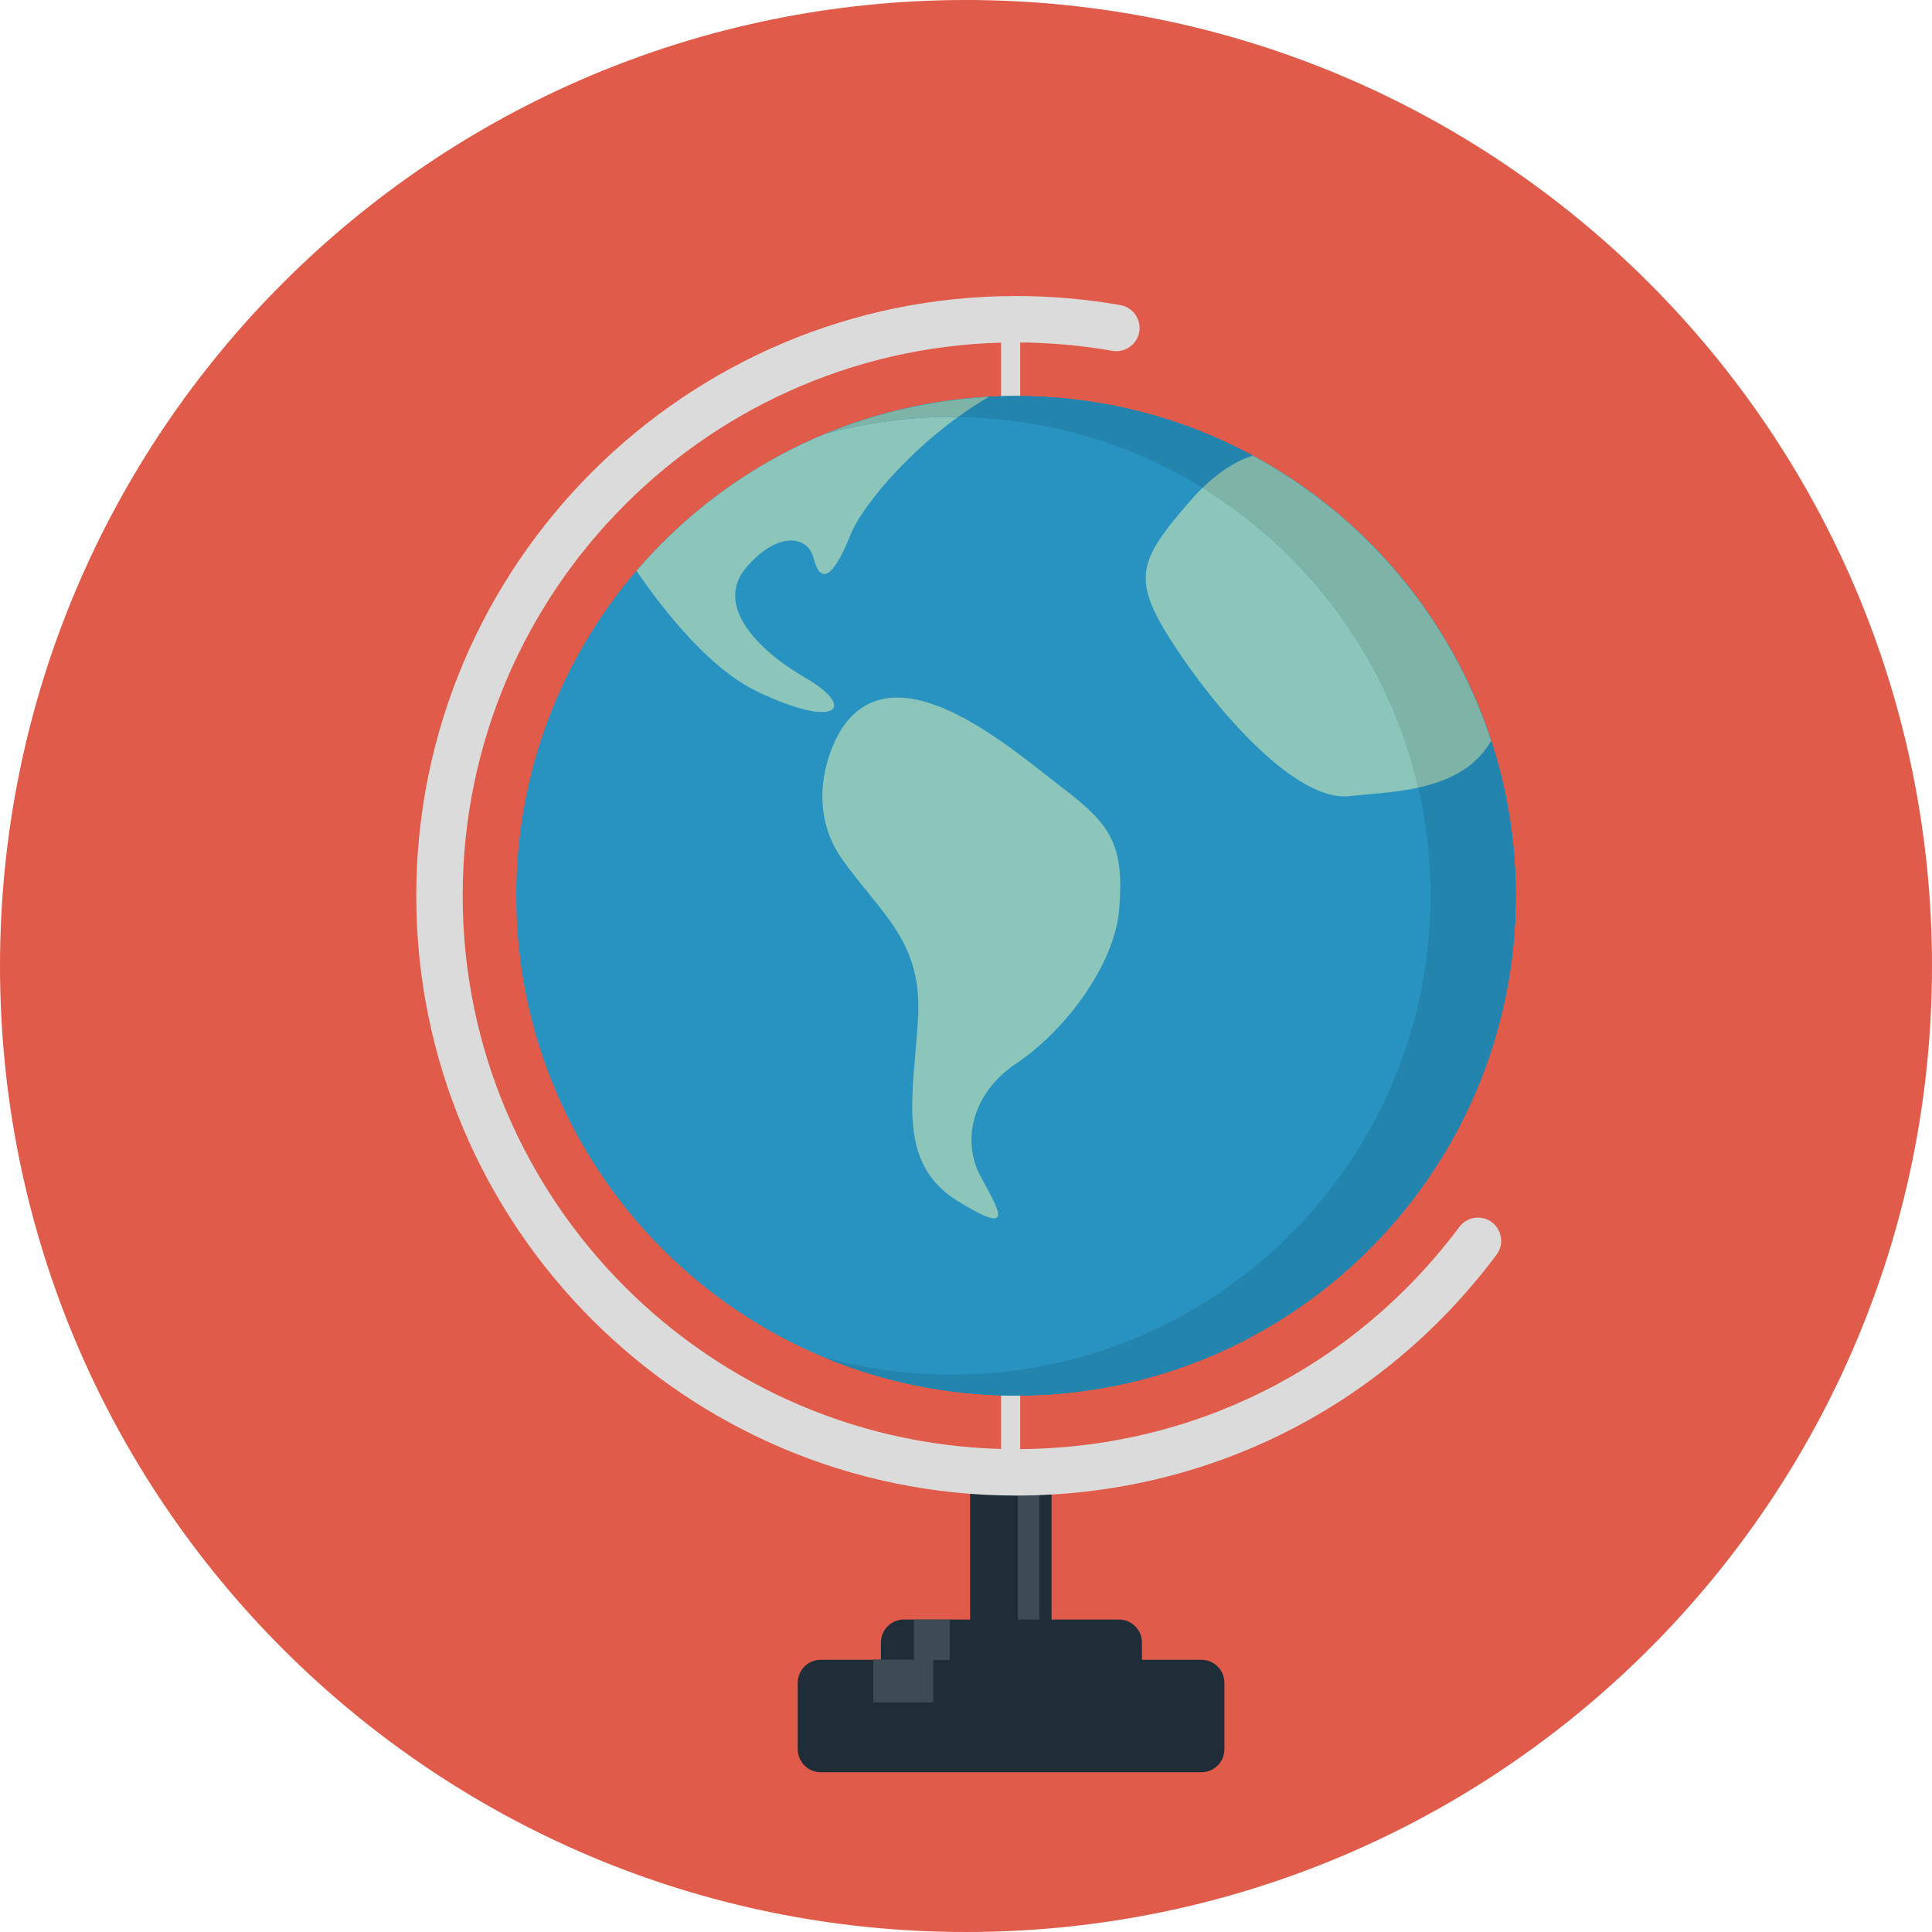 <?xml version="1.0" encoding="iso-8859-1"?>
<!-- Generator: Adobe Illustrator 17.0.0, SVG Export Plug-In . SVG Version: 6.00 Build 0)  -->
<!DOCTYPE svg PUBLIC "-//W3C//DTD SVG 1.1//EN" "http://www.w3.org/Graphics/SVG/1.1/DTD/svg11.dtd">
<svg version="1.1" id="Layer_1" xmlns="http://www.w3.org/2000/svg" xmlns:xlink="http://www.w3.org/1999/xlink" x="0px" y="0px"
	 width="512px" height="512px" viewBox="0 0 512 512" style="enable-background:new 0 0 512 512;" xml:space="preserve">
<path id="bg_38_" style="fill:#E05B49;" d="M512,256.002C512,397.381,397.386,512,256,512C114.615,512,0,397.381,0,256.002
	C0,114.621,114.615,0,256,0C397.386,0,512,114.621,512,256.002z"/>
<rect x="265.276" y="82.952" style="fill:#DBDBDB;" width="5.083" height="306.949"/>
<rect x="257.087" y="390.315" style="fill:#1F2D39;" width="21.581" height="55.86"/>
<rect x="269.732" y="390.315" style="fill:#3E4B55;" width="5.707" height="55.86"/>
<path style="fill:#1F2D39;" d="M324.478,463.561c0,3.368-2.73,6.099-6.098,6.099H217.51c-3.368,0-6.099-2.73-6.099-6.099v-17.602
	c0-3.367,2.73-6.098,6.099-6.098h100.871c3.367,0,6.098,2.73,6.098,6.098V463.561z"/>
<path style="fill:#1F2D39;" d="M302.626,452.891c0,3.367-2.73,6.098-6.098,6.098h-56.973c-3.368,0-6.099-2.73-6.099-6.098v-17.603
	c0-3.367,2.73-6.098,6.099-6.098h56.973c3.368,0,6.098,2.73,6.098,6.098V452.891z"/>
<rect x="231.421" y="439.805" style="fill:#3E4B55;" width="15.912" height="11.338"/>
<rect x="242.188" y="429.229" style="fill:#3E4B55;" width="9.528" height="10.671"/>
<path style="fill:#2893C0;" d="M401.693,237.398c0,73.136-59.293,132.437-132.439,132.437c-73.146,0-132.439-59.301-132.439-132.437
	c0-73.142,59.293-132.441,132.439-132.441C342.4,104.956,401.693,164.256,401.693,237.398z"/>
<path style="fill:#2384AD;" d="M269.255,104.956c-17.925,0-35.003,3.582-50.592,10.031c10.69-2.927,21.932-4.514,33.55-4.514
	c70.099,0,126.926,56.822,126.926,126.924c0,70.093-56.827,126.928-126.926,126.928c-11.612,0-22.849-1.59-33.53-4.514
	c15.583,6.449,32.654,10.023,50.572,10.023c73.146,0,132.439-59.301,132.439-132.437C401.693,164.256,342.4,104.956,269.255,104.956
	z"/>
<path style="fill:#8CC6BA;" d="M168.674,151.286c7.857,11.437,19.713,26.127,32.084,32.02c21.532,10.251,26.146,4.097,12.815-3.591
	c-13.327-7.688-24.091-19.481-15.89-29.221c8.202-9.736,16.401-8.713,17.941-2.559c1.534,6.146,4.613,6.667,9.739-6.154
	c3.435-8.581,18.598-26.121,36.705-36.623C224.722,107.153,191.511,124.641,168.674,151.286z"/>
<path style="fill:#8CC6BA;" d="M223.829,192.02c-3.921,5.271-10.762,21.533-0.514,35.882c10.254,14.357,21.016,21.53,19.993,41.524
	c-1.026,19.991-6.151,38.439,10.253,48.702c16.403,10.252,10.764,2.046,6.15-6.666c-4.611-8.719-2.565-21.53,9.739-29.727
	c12.308-8.206,26.009-25.698,27.171-41.018c1.269-16.677-2.049-22.046-14.863-31.785
	C268.942,199.199,238.691,172.036,223.829,192.02z"/>
<path style="fill:#8CC6BA;" d="M395.171,196.329c-10.616-32.55-33.467-59.57-63.153-75.577c-4.597,1.396-10.173,4.65-16.425,11.803
	c-14.354,16.408-15.893,21.02-4.104,38.957c11.791,17.942,32.297,41.016,46.141,39.473
	C369.505,209.666,387.402,209.844,395.171,196.329z"/>
<path style="fill:#DBDBDB;" d="M269.255,396.339c-87.643,0-158.943-71.299-158.943-158.941c0-87.648,71.3-158.95,158.943-158.95
	c9.268,0,18.573,0.81,27.653,2.4c3.349,0.589,5.586,3.779,5.001,7.125c-0.587,3.347-3.778,5.589-7.125,4.996
	c-8.385-1.471-16.973-2.215-25.529-2.215c-80.857,0-146.639,65.784-146.639,146.644c0,80.856,65.781,146.636,146.639,146.636
	c46.674,0,89.501-21.465,117.496-58.892c2.037-2.724,5.893-3.27,8.613-1.242c2.722,2.034,3.277,5.894,1.242,8.614
	C366.264,373.079,319.846,396.339,269.255,396.339z"/>
<path style="fill:#2384AD;" d="M269.255,104.956c-17.925,0-35.003,3.582-50.592,10.031c10.69-2.927,21.932-4.514,33.55-4.514
	c70.099,0,126.926,56.822,126.926,126.924c0,70.093-56.827,126.928-126.926,126.928c-11.612,0-22.849-1.59-33.53-4.514
	c15.583,6.449,32.654,10.023,50.572,10.023c73.146,0,132.439-59.301,132.439-132.437C401.693,164.256,342.4,104.956,269.255,104.956
	z"/>
<path style="fill:#7EB3A7;" d="M252.213,110.474c0.566,0,1.119,0.035,1.683,0.042c2.632-1.912,5.356-3.72,8.167-5.357
	c-0.286,0.019-0.563,0.048-0.846,0.066c-1.946,0.119-3.884,0.265-5.807,0.464c-0.683,0.071-1.352,0.17-2.027,0.253
	c-1.539,0.186-3.079,0.379-4.598,0.613c-0.876,0.137-1.735,0.301-2.603,0.456c-1.309,0.226-2.611,0.458-3.906,0.724
	c-0.982,0.208-1.956,0.438-2.932,0.667c-1.159,0.271-2.314,0.532-3.461,0.83c-1.039,0.271-2.064,0.572-3.098,0.864
	c-1.066,0.307-2.133,0.613-3.188,0.94c-1.045,0.333-2.086,0.682-3.117,1.036c-1.033,0.349-2.062,0.709-3.079,1.081
	c-1.01,0.375-2.009,0.765-3.001,1.161c-0.493,0.196-0.976,0.398-1.463,0.599C229.55,112.043,240.694,110.474,252.213,110.474z"/>
<path style="fill:#7EB3A7;" d="M318.704,129.279c28.434,17.523,49.398,45.942,57.14,79.437c7.715-1.677,15.056-4.958,19.327-12.387
	c0,0-0.003,0-0.003-0.006c-4.641-14.235-11.623-27.407-20.496-39.067c-0.018-0.027-0.037-0.051-0.056-0.074
	c-1.244-1.635-2.525-3.237-3.846-4.812c-0.053-0.064-0.116-0.134-0.173-0.199c-1.282-1.524-2.601-3.027-3.954-4.493
	c-0.097-0.112-0.203-0.214-0.303-0.324c-1.318-1.42-2.662-2.813-4.037-4.178c-0.147-0.143-0.301-0.279-0.447-0.423
	c-1.342-1.318-2.711-2.613-4.109-3.87c-0.194-0.173-0.394-0.337-0.583-0.507c-1.366-1.215-2.755-2.414-4.171-3.569
	c-0.24-0.196-0.485-0.378-0.727-0.569c-1.393-1.125-2.798-2.232-4.237-3.302c-0.253-0.179-0.513-0.357-0.763-0.542
	c-1.445-1.054-2.901-2.09-4.387-3.088c-0.249-0.166-0.506-0.321-0.752-0.482c-1.51-0.997-3.031-1.977-4.584-2.908
	c-0.21-0.131-0.43-0.248-0.643-0.373c-1.603-0.952-3.223-1.891-4.87-2.783c-0.008,0-0.011-0.003-0.014-0.006
	C328.197,121.916,323.7,124.393,318.704,129.279z"/>
<g>
</g>
<g>
</g>
<g>
</g>
<g>
</g>
<g>
</g>
<g>
</g>
<g>
</g>
<g>
</g>
<g>
</g>
<g>
</g>
<g>
</g>
<g>
</g>
<g>
</g>
<g>
</g>
<g>
</g>
</svg>
